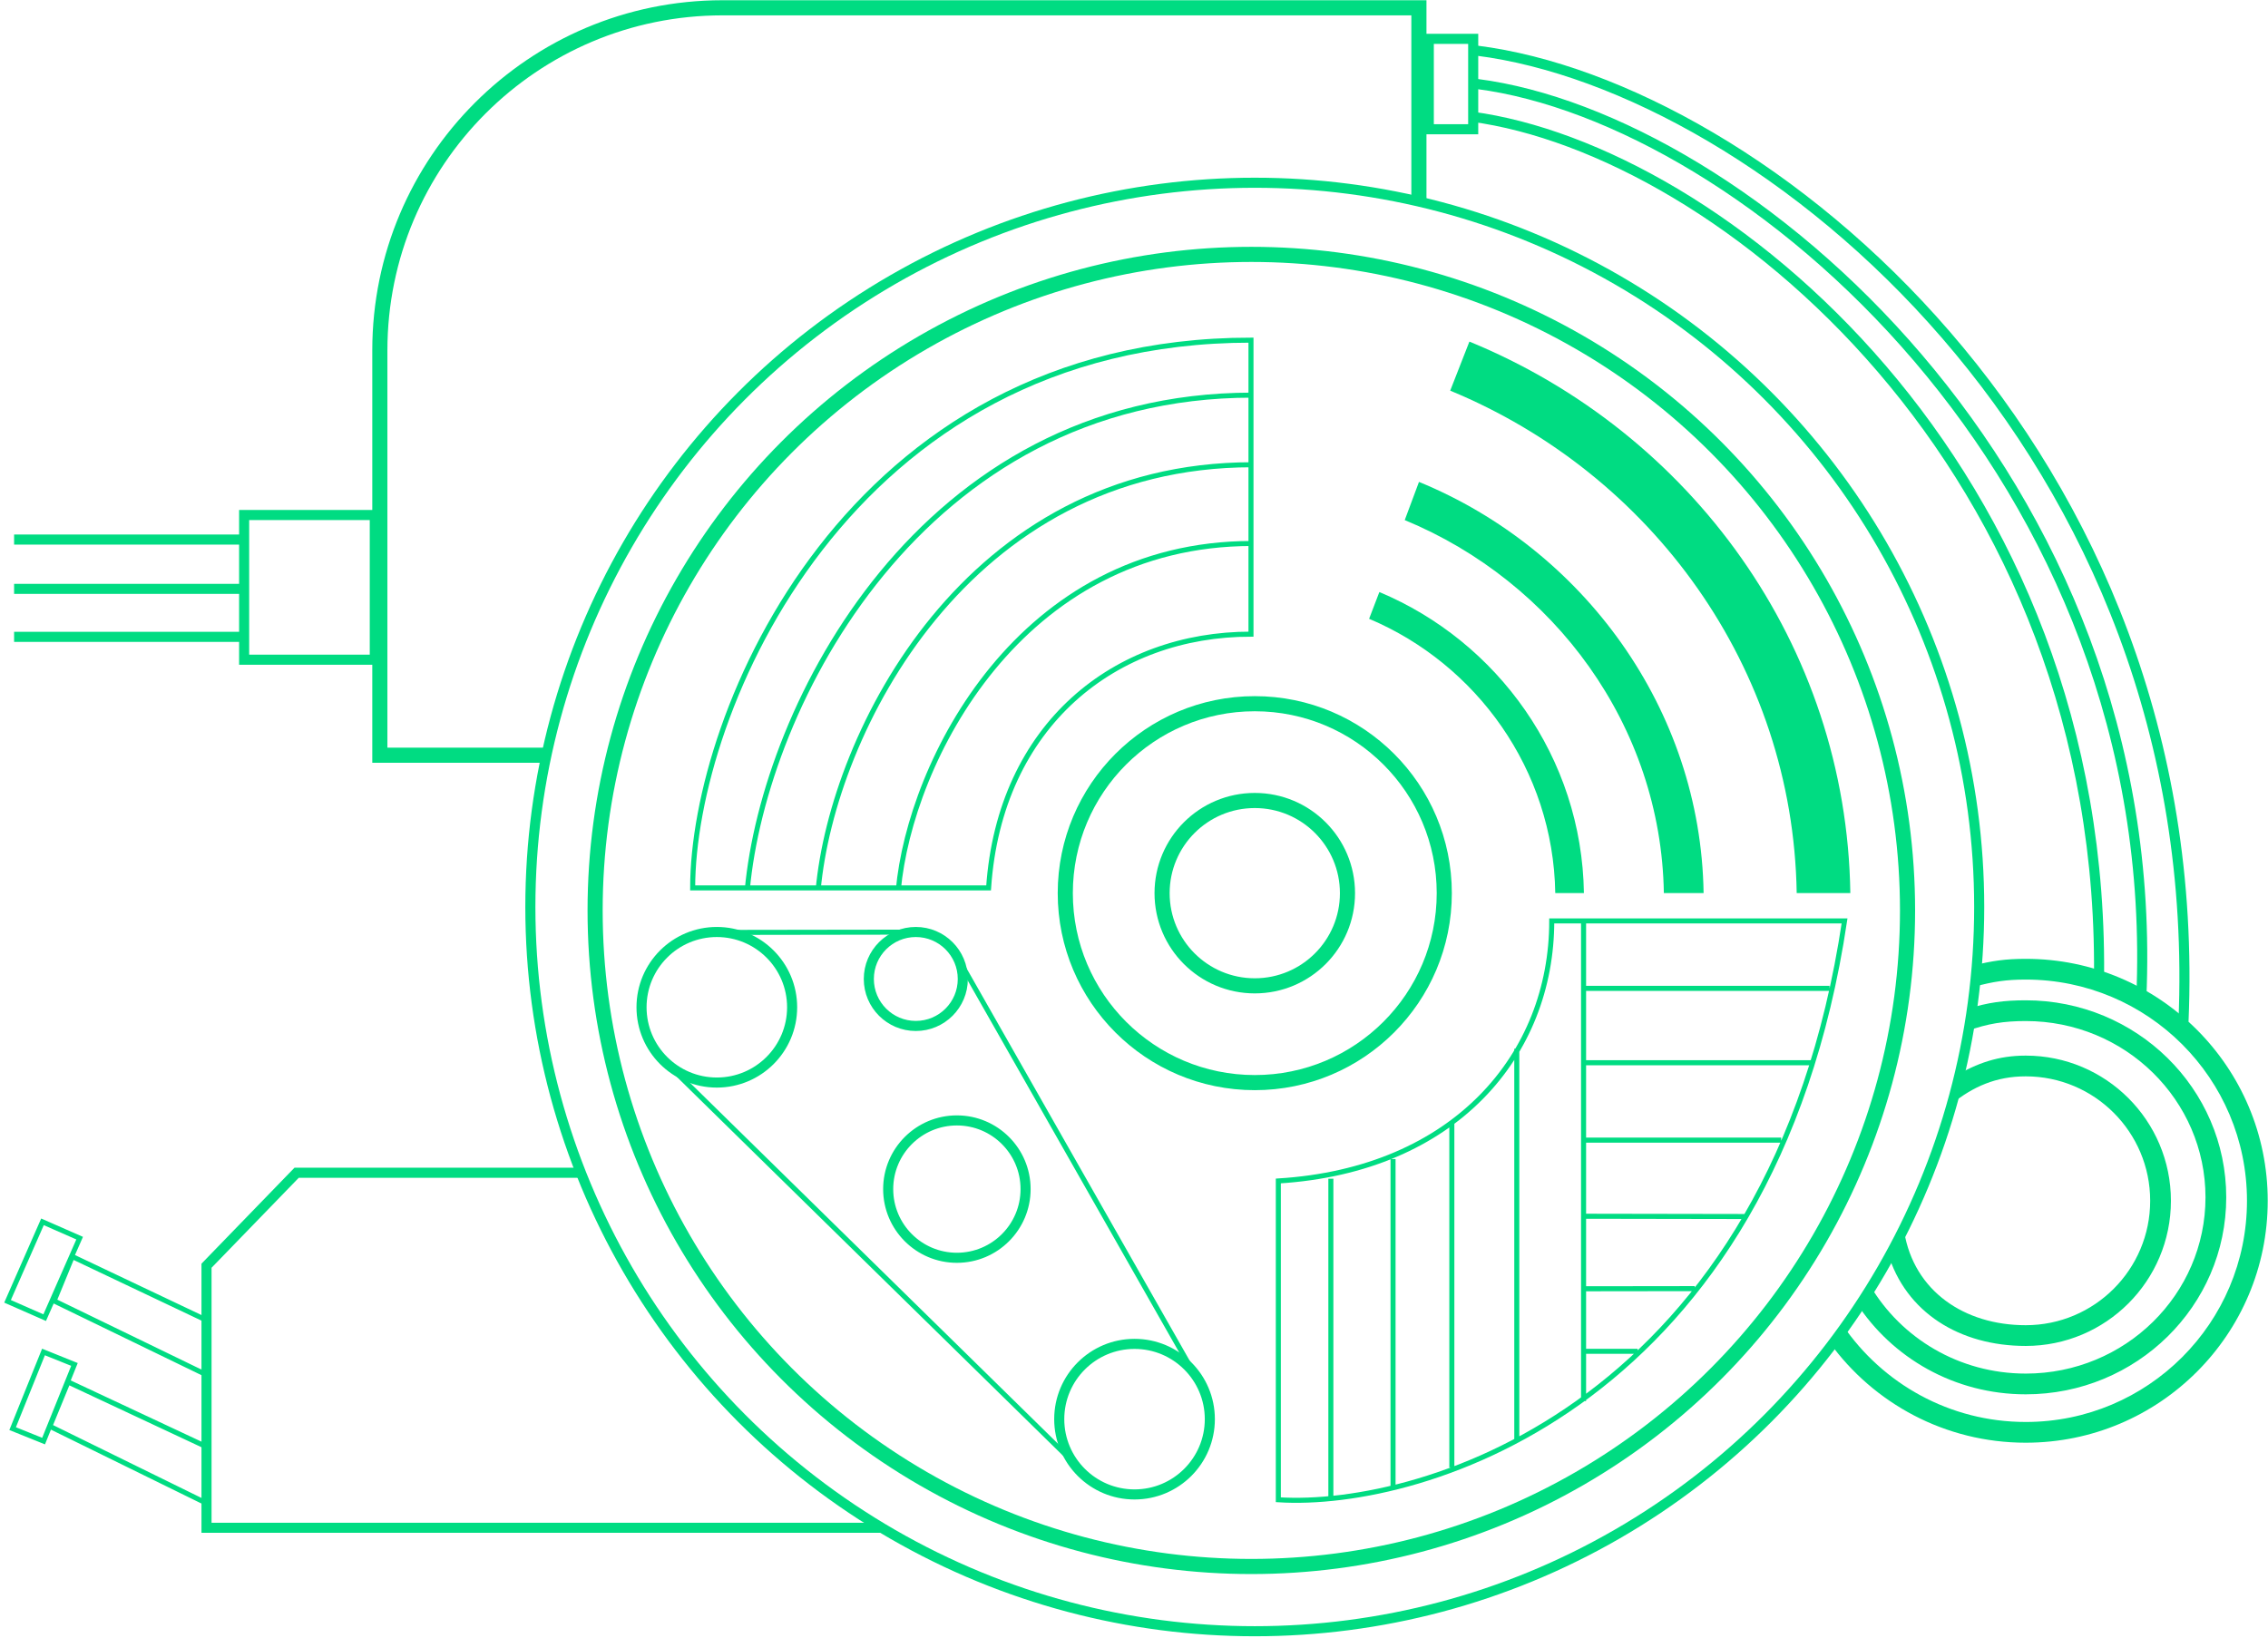 <svg viewBox="0 0 450 325" fill="none" xmlns="http://www.w3.org/2000/svg" class="h-16"><path d="M293.063 10.056c56.455 7.127 145.001 79.138 140.169 192.691M293.063 16.666c52.999 6.827 136.412 77.692 131.798 181.466M291.992 23.152c49.096 6.552 126.443 69.359 124.458 172.627" stroke="#00DC82" stroke-width="2"></path><circle cx="248.964" cy="180.002" r="143.734" stroke="#00DC82" stroke-width="2"></circle><circle cx="248.964" cy="177.258" r="37.599" stroke="#00DC82" stroke-width="3"></circle><path d="M273.682 117.498l-2.035 5.311c21.301 8.989 36.549 29.953 36.937 54.434h5.684c-.39-26.902-17.152-49.935-40.586-59.745z" fill="#00DC82"></path><path d="M281.544 95.64l-2.825 7.577c29.555 12.213 50.873 40.764 51.412 74.023h7.885c-.541-36.549-23.957-68.272-56.472-81.6z" fill="#00DC82"></path><path d="M291.548 67.793l-3.809 9.736c39.878 16.478 68.023 54.835 68.75 99.712h10.64c-.73-49.317-31.708-91.464-75.581-109.448z" fill="#00DC82"></path><circle cx="248.964" cy="177.259" r="18.392" stroke="#00DC82" stroke-width="3"></circle><circle cx="142.228" cy="199.905" r="14.94" stroke="#00DC82" stroke-width="2"></circle><circle cx="225.106" cy="281.648" r="14.94" stroke="#00DC82" stroke-width="2"></circle><circle cx="181.709" cy="194.289" r="9.324" stroke="#00DC82" stroke-width="2"></circle><circle cx="189.858" cy="235.991" r="13.631" stroke="#00DC82" stroke-width="2"></circle><circle cx="248.279" cy="180.688" r="130.201" stroke="#00DC82" stroke-width="3"></circle><path d="M401.929 282.208c24.245 0 43.9-19.655 43.9-43.901 0-24.245-19.655-43.9-43.9-43.9-3.93 0-6.503.423-10.127 1.391l-.297-4.175c3.734-.931 6.402-1.331 10.424-1.331 26.518 0 48.016 21.497 48.016 48.015 0 26.519-21.498 48.016-48.016 48.016-16.015 0-30.199-7.84-38.922-19.892l2.62-3.43c7.902 11.594 21.213 19.207 36.302 19.207z" fill="#00DC82"></path><path d="M401.929 272.605c19.767 0 35.669-15.73 35.669-34.983 0-19.254-15.902-34.983-35.669-34.983-4.343 0-7.588.52-11.433 1.911v-4.348c3.887-1.245 7.123-1.679 11.433-1.679 21.973 0 39.785 17.505 39.785 39.099 0 21.593-17.812 39.098-39.785 39.098-14.139 0-26.555-7.248-33.611-18.17l2.744-3.391c6.163 10.414 17.651 17.446 30.867 17.446z" fill="#00DC82"></path><path d="M401.929 263.002c13.638 0 24.694-11.056 24.694-24.694s-11.056-24.694-24.694-24.694c-5.881 0-10.474 2.055-14.715 5.487l.674-5.487c4.336-2.613 8.609-4.116 14.041-4.116 15.911 0 28.809 12.899 28.809 28.81s-12.898 28.809-28.809 28.809c-13.051 0-23.827-6.597-27.369-18.497l3.264-4.116c1.959 11.679 11.869 18.498 24.105 18.498z" fill="#00DC82"></path><path d="M108.631 149.881H75.365V69.547c0-37.555 30.444-68 68-68h138.164v38.65" stroke="#00DC82" stroke-width="3"></path><path stroke="#00DC82" stroke-width="2" d="M283.49 7.708h8.811v17.943h-8.811zM48.44 102.206h25.925v28.717H48.44zM48.838 107.08H2.796M48.838 116.868H2.796M48.838 126.392H2.796M115.194 232.746H58.853l-17.877 18.449v52.009h133.781"></path><path d="M41.282 298.48L9.887 283.065l3.611-8.802 27.784 13.013M40.976 272.848l-30.243-14.67 3.61-8.802 26.633 12.639M8.43 242.485l7.372 3.24-6.935 15.778-7.371-3.24zM8.631 268.316l6.142 2.473L8.648 286l-6.142-2.473zM253.637 297.644v-63.268c34.998-2.159 54.249-25.026 54.249-51.609h58.098c-14.301 95.667-83.405 116.731-112.347 114.877zM137.434 176.212h58.716c2.215-32.526 25.277-50.39 52.061-50.356v-58.35c-80.088 0-110.777 74.058-110.777 108.706zM148.271 176.579c3.346-36.424 34.406-98.159 100.169-98.159M162.333 176.597c2.876-31.305 29.57-84.362 86.09-84.362M178.238 176.617c2.344-25.514 24.101-68.757 70.165-68.757M264.06 233.927v63.561M276.397 230.031v65.127M288.063 222.684v68.544M300.951 208.125v78.11M314.2 182.767v95.294M314.482 196.151h48.525M314.267 210.912h45.076M313.969 226.273h39.435M314.484 241.378l31.981.055M314.481 255.77l21.778-.028M313.804 268.183h11.119M141.187 185.053l40.49-.061M190.008 190.066l46.787 82.304M131.048 209.839l81.679 80.139" stroke="#00DC82" stroke-width="1"></path></svg>